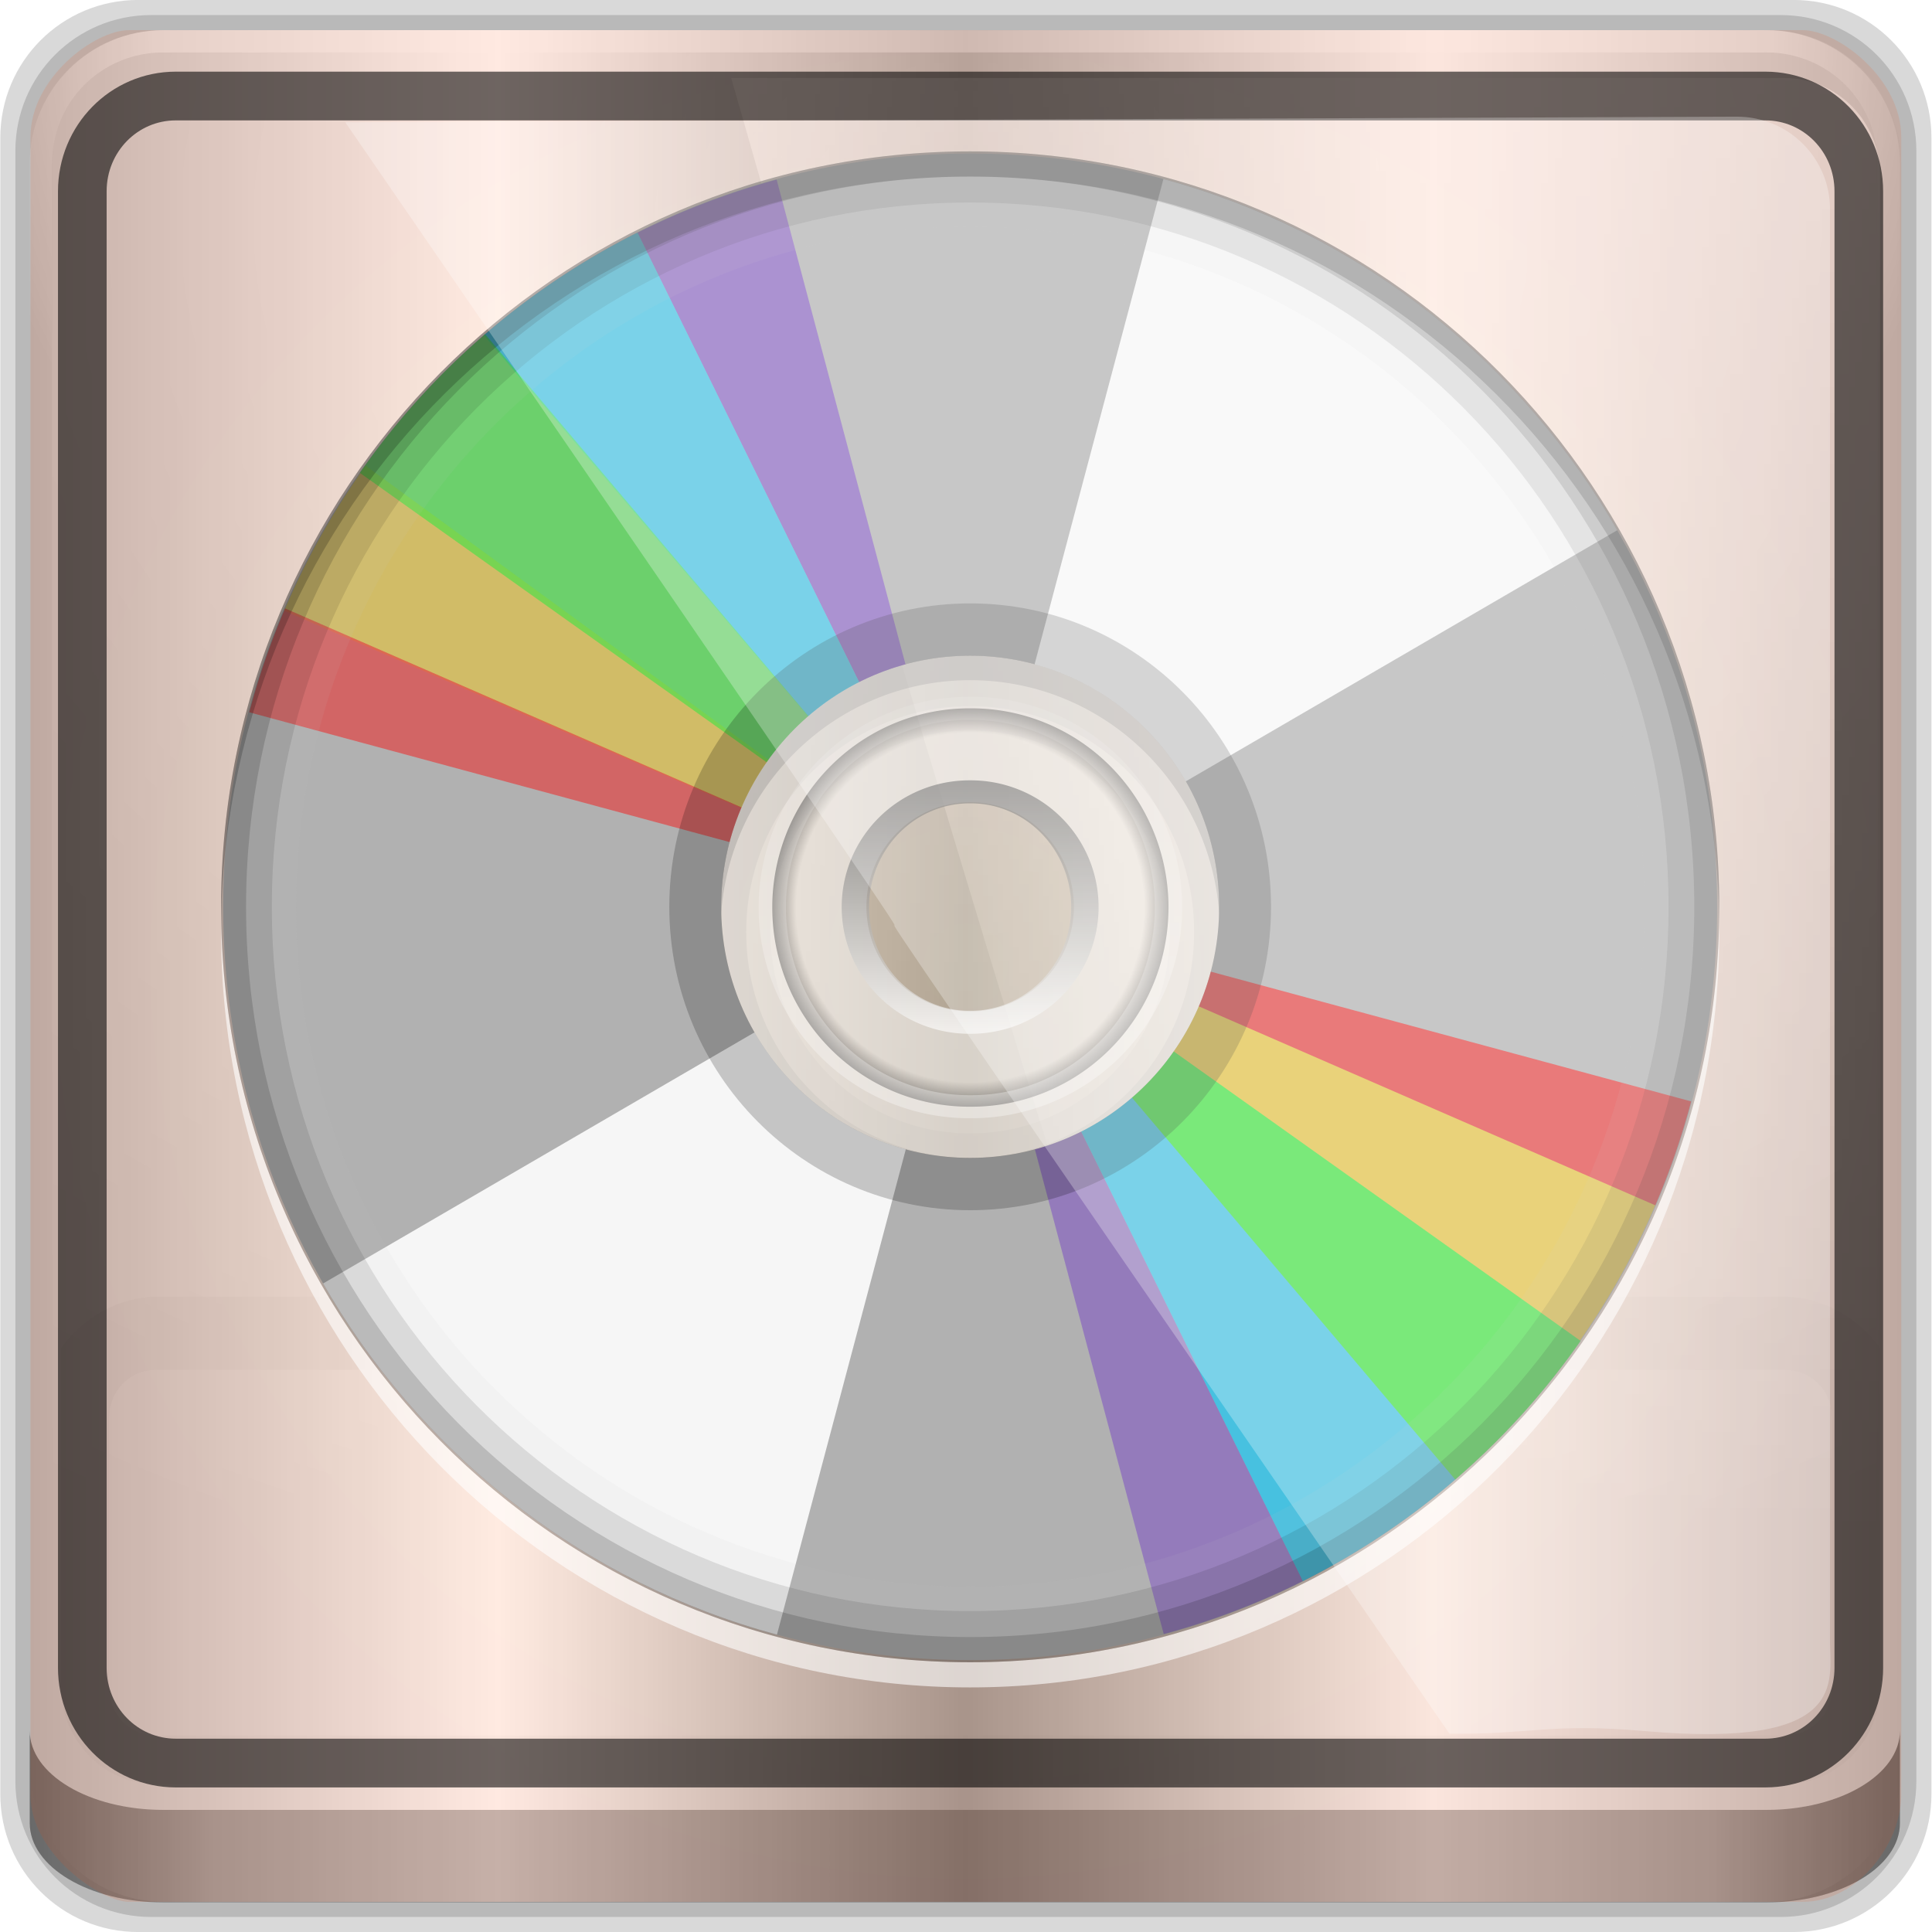 <?xml version="1.0" encoding="UTF-8" standalone="no"?>
<!-- Created with Inkscape (http://www.inkscape.org/) -->

<svg
   xmlns:dc="http://purl.org/dc/elements/1.1/"
   xmlns:cc="http://creativecommons.org/ns#"
   xmlns:rdf="http://www.w3.org/1999/02/22-rdf-syntax-ns#"
   xmlns:svg="http://www.w3.org/2000/svg"
   xmlns="http://www.w3.org/2000/svg"
   xmlns:xlink="http://www.w3.org/1999/xlink"
   xmlns:sodipodi="http://sodipodi.sourceforge.net/DTD/sodipodi-0.dtd"
   xmlns:inkscape="http://www.inkscape.org/namespaces/inkscape"
   width="96"
   height="96"
   id="svg5023"
   version="1.1"
   inkscape:version="0.48.5 r10040"
   sodipodi:docname="application-x-cue.svg">
  <defs
     id="defs5025">
    <linearGradient
       id="linearGradient5700">
      <stop
         id="stop5702"
         offset="0"
         style="stop-color:#ffffff;stop-opacity:0;" />
      <stop
         style="stop-color:#ffffff;stop-opacity:0.851;"
         offset="0.037"
         id="stop5704" />
      <stop
         id="stop5706"
         offset="0.065"
         style="stop-color:#ffffff;stop-opacity:0;" />
      <stop
         style="stop-color:#ffffff;stop-opacity:0;"
         offset="0.945"
         id="stop5712" />
      <stop
         style="stop-color:#ffffff;stop-opacity:0.851;"
         offset="0.966"
         id="stop5710" />
      <stop
         id="stop5708"
         offset="1"
         style="stop-color:#ffffff;stop-opacity:0;" />
    </linearGradient>
    <linearGradient
       inkscape:collect="always"
       xlink:href="#linearGradient3888-8-4-8-4-6-9-0-8-7-9"
       id="linearGradient4987"
       gradientUnits="userSpaceOnUse"
       gradientTransform="matrix(1.186,0,0,1.205,-42.22,-49.04)"
       x1="62"
       y1="8"
       x2="62"
       y2="68" />
    <linearGradient
       inkscape:collect="always"
       id="linearGradient3888-8-4-8-4-6-9-0-8-7-9">
      <stop
         style="stop-color:#ffffff;stop-opacity:1;"
         offset="0"
         id="stop3890-4-7-9-5-7-0-8-8-8-6" />
      <stop
         style="stop-color:#ffffff;stop-opacity:0;"
         offset="1"
         id="stop3892-5-8-2-8-3-3-3-06-4-4" />
    </linearGradient>
    <linearGradient
       id="linearGradient3921">
      <stop
         style="stop-color:#2cd5ff;stop-opacity:1;"
         offset="0"
         id="stop3923" />
      <stop
         style="stop-color:#004c75;stop-opacity:1;"
         offset="1"
         id="stop3925" />
    </linearGradient>
    <radialGradient
       inkscape:collect="always"
       xlink:href="#linearGradient4948"
       id="radialGradient4954"
       cx="48.944"
       cy="88.449"
       fx="48.944"
       fy="88.449"
       r="42.472"
       gradientTransform="matrix(1.067,0,0,0.038,-36.704,40.652)"
       gradientUnits="userSpaceOnUse" />
    <linearGradient
       inkscape:collect="always"
       id="linearGradient4948">
      <stop
         style="stop-color:#ffffff;stop-opacity:1;"
         offset="0"
         id="stop4950" />
      <stop
         style="stop-color:#ffffff;stop-opacity:0;"
         offset="1"
         id="stop4952" />
    </linearGradient>
    <radialGradient
       inkscape:collect="always"
       xlink:href="#linearGradient3888-8-4-8-6"
       id="radialGradient3114"
       gradientUnits="userSpaceOnUse"
       gradientTransform="matrix(0,1.621,-2.038,0,160.664,-243.037)"
       cx="158"
       cy="6.213"
       fx="158"
       fy="6.213"
       r="41" />
    <linearGradient
       inkscape:collect="always"
       id="linearGradient3888-8-4-8-6">
      <stop
         style="stop-color:#ffffff;stop-opacity:1;"
         offset="0"
         id="stop3890-4-7-9-7" />
      <stop
         style="stop-color:#ffffff;stop-opacity:0;"
         offset="1"
         id="stop3892-5-8-2-7" />
    </linearGradient>
    <radialGradient
       inkscape:collect="always"
       xlink:href="#linearGradient4091-0-3-0-7"
       id="radialGradient3118"
       gradientUnits="userSpaceOnUse"
       gradientTransform="matrix(-1.072,0,0,-0.875,199.464,-19.126)"
       cx="48"
       cy="-27"
       fx="48"
       fy="-27"
       r="42" />
    <linearGradient
       id="linearGradient4091-0-3-0-7">
      <stop
         style="stop-color:#ffffff;stop-opacity:1;"
         offset="0"
         id="stop4093-3-6-4-2" />
      <stop
         id="stop4099-6-1-8-3"
         offset="0.8"
         style="stop-color:#ffffff;stop-opacity:1;" />
      <stop
         style="stop-color:#ffffff;stop-opacity:0;"
         offset="1"
         id="stop4095-1-0-7-9" />
    </linearGradient>
    <linearGradient
       inkscape:collect="always"
       xlink:href="#linearGradient3832-0-6-1-1"
       id="linearGradient3120"
       gradientUnits="userSpaceOnUse"
       gradientTransform="matrix(1,0,0,0.593,200,35.434)"
       x1="-94"
       y1="82.984"
       x2="-10.188"
       y2="82.984" />
    <linearGradient
       id="linearGradient3832-0-6-1-1">
      <stop
         style="stop-color:#000000;stop-opacity:1;"
         offset="0"
         id="stop3834-6-3-7-1" />
      <stop
         id="stop3872-2-4"
         offset="0.1"
         style="stop-color:#000000;stop-opacity:0.588;" />
      <stop
         style="stop-color:#000000;stop-opacity:0.588;"
         offset="0.9"
         id="stop3844-6-2-7-6" />
      <stop
         style="stop-color:#000000;stop-opacity:1;"
         offset="1"
         id="stop3836-5-0-2-9" />
    </linearGradient>
    <linearGradient
       inkscape:collect="always"
       xlink:href="#linearGradient6139-0"
       id="linearGradient3923"
       x1="6"
       y1="47"
       x2="90"
       y2="47"
       gradientUnits="userSpaceOnUse" />
    <linearGradient
       id="linearGradient6139-0">
      <stop
         id="stop6141-2"
         offset="0"
         style="stop-color:#b7b7b7;stop-opacity:1;" />
      <stop
         style="stop-color:#ffffff;stop-opacity:1;"
         offset="0.25"
         id="stop6151-0" />
      <stop
         style="stop-color:#9d9d9d;stop-opacity:1;"
         offset="0.5"
         id="stop6147-1" />
      <stop
         id="stop6149-4"
         offset="0.75"
         style="stop-color:#fafafa;stop-opacity:1;" />
      <stop
         id="stop6143-4"
         offset="1"
         style="stop-color:#b7b7b7;stop-opacity:1;" />
    </linearGradient>
    <linearGradient
       gradientTransform="matrix(1.103,0,0,1.102,-38.5,-45.284)"
       y2="47"
       x2="90"
       y1="47"
       x1="6"
       gradientUnits="userSpaceOnUse"
       id="linearGradient5021"
       xlink:href="#linearGradient6139-0"
       inkscape:collect="always" />
    <linearGradient
       inkscape:collect="always"
       xlink:href="#linearGradient5700"
       id="linearGradient5698"
       gradientUnits="userSpaceOnUse"
       gradientTransform="matrix(1.135,0,0,1.134,-145.94,-34.869)"
       x1="6"
       y1="47"
       x2="90"
       y2="47" />
    <radialGradient
       inkscape:collect="always"
       xlink:href="#linearGradient3832-0-6-1-1-0"
       id="radialGradient4077-8"
       gradientUnits="userSpaceOnUse"
       cx="70.373"
       cy="79.209"
       fx="70.373"
       fy="79.209"
       r="2.791" />
    <linearGradient
       id="linearGradient3832-0-6-1-1-0">
      <stop
         style="stop-color:#000000;stop-opacity:1;"
         offset="0"
         id="stop3834-6-3-7-1-0" />
      <stop
         id="stop3872-2-4-2"
         offset="0.1"
         style="stop-color:#000000;stop-opacity:0.588;" />
      <stop
         style="stop-color:#000000;stop-opacity:0.588;"
         offset="0.9"
         id="stop3844-6-2-7-6-9" />
      <stop
         style="stop-color:#000000;stop-opacity:1;"
         offset="1"
         id="stop3836-5-0-2-9-5" />
    </linearGradient>
    <linearGradient
       x1="18"
       y1="72"
       x2="30"
       y2="72"
       id="linearGradient4048"
       xlink:href="#linearGradient4042"
       gradientUnits="userSpaceOnUse"
       gradientTransform="translate(-96,-48)" />
    <linearGradient
       id="linearGradient4042">
      <stop
         id="stop4044"
         style="stop-color:#ff9800;stop-opacity:1"
         offset="0" />
      <stop
         id="stop4046"
         style="stop-color:#ff4600;stop-opacity:1"
         offset="1" />
    </linearGradient>
    <linearGradient
       x1="24"
       y1="62"
       x2="24"
       y2="75"
       id="linearGradient4040"
       xlink:href="#linearGradient4034"
       gradientUnits="userSpaceOnUse" />
    <linearGradient
       id="linearGradient4034">
      <stop
         id="stop4036"
         style="stop-color:#ffffff;stop-opacity:1"
         offset="0" />
      <stop
         id="stop4038"
         style="stop-color:#ffffff;stop-opacity:0"
         offset="1" />
    </linearGradient>
    <linearGradient
       x1="18"
       y1="72"
       x2="30"
       y2="72"
       id="linearGradient4136"
       xlink:href="#linearGradient4180"
       gradientUnits="userSpaceOnUse"
       gradientTransform="translate(-96,-48)" />
    <linearGradient
       id="linearGradient4180">
      <stop
         id="stop4182"
         style="stop-color:#008eca;stop-opacity:1"
         offset="0" />
      <stop
         id="stop4184"
         style="stop-color:#35c3ff;stop-opacity:1"
         offset="1" />
    </linearGradient>
    <linearGradient
       x1="24"
       y1="62"
       x2="24"
       y2="75"
       id="linearGradient4138"
       xlink:href="#linearGradient4034"
       gradientUnits="userSpaceOnUse" />
    <linearGradient
       id="linearGradient3462">
      <stop
         id="stop3464"
         style="stop-color:#ffffff;stop-opacity:1"
         offset="0" />
      <stop
         id="stop3466"
         style="stop-color:#ffffff;stop-opacity:0"
         offset="1" />
    </linearGradient>
    <linearGradient
       x1="18"
       y1="72"
       x2="32"
       y2="72"
       id="linearGradient4156"
       xlink:href="#linearGradient4192"
       gradientUnits="userSpaceOnUse"
       gradientTransform="translate(-96,-48)" />
    <linearGradient
       id="linearGradient4192">
      <stop
         id="stop4194"
         style="stop-color:#ffdb5b;stop-opacity:1"
         offset="0" />
      <stop
         id="stop4196"
         style="stop-color:#26a4bc;stop-opacity:1"
         offset="1" />
    </linearGradient>
    <linearGradient
       x1="24"
       y1="62"
       x2="24"
       y2="75"
       id="linearGradient4158"
       xlink:href="#linearGradient4034"
       gradientUnits="userSpaceOnUse" />
    <linearGradient
       id="linearGradient3473">
      <stop
         id="stop3475"
         style="stop-color:#ffffff;stop-opacity:1"
         offset="0" />
      <stop
         id="stop3477"
         style="stop-color:#ffffff;stop-opacity:0"
         offset="1" />
    </linearGradient>
    <linearGradient
       x1="18"
       y1="72"
       x2="30"
       y2="72"
       id="linearGradient4176"
       xlink:href="#linearGradient4186"
       gradientUnits="userSpaceOnUse"
       gradientTransform="translate(-96,-48)" />
    <linearGradient
       id="linearGradient4186">
      <stop
         id="stop4188"
         style="stop-color:#a535c0;stop-opacity:1"
         offset="0" />
      <stop
         id="stop4190"
         style="stop-color:#732586;stop-opacity:1"
         offset="1" />
    </linearGradient>
    <linearGradient
       x1="24"
       y1="62"
       x2="24"
       y2="75"
       id="linearGradient4178"
       xlink:href="#linearGradient4034"
       gradientUnits="userSpaceOnUse" />
    <linearGradient
       id="linearGradient3484">
      <stop
         id="stop3486"
         style="stop-color:#ffffff;stop-opacity:1"
         offset="0" />
      <stop
         id="stop3488"
         style="stop-color:#ffffff;stop-opacity:0"
         offset="1" />
    </linearGradient>
    <linearGradient
       x1="18"
       y1="72"
       x2="30"
       y2="72"
       id="linearGradient4262"
       xlink:href="#linearGradient4364"
       gradientUnits="userSpaceOnUse"
       gradientTransform="translate(-96,-48)" />
    <linearGradient
       id="linearGradient4364">
      <stop
         id="stop4366"
         style="stop-color:#cccccc;stop-opacity:1"
         offset="0" />
      <stop
         id="stop4368"
         style="stop-color:#1a1a1a;stop-opacity:1"
         offset="1" />
    </linearGradient>
    <linearGradient
       x1="24"
       y1="62"
       x2="24"
       y2="75"
       id="linearGradient4264"
       xlink:href="#linearGradient4034"
       gradientUnits="userSpaceOnUse" />
    <linearGradient
       id="linearGradient3495">
      <stop
         id="stop3497"
         style="stop-color:#ffffff;stop-opacity:1"
         offset="0" />
      <stop
         id="stop3499"
         style="stop-color:#ffffff;stop-opacity:0"
         offset="1" />
    </linearGradient>
    <linearGradient
       x1="18"
       y1="72"
       x2="30"
       y2="72"
       id="linearGradient4266"
       xlink:href="#linearGradient4358"
       gradientUnits="userSpaceOnUse"
       gradientTransform="translate(-96,-48)" />
    <linearGradient
       id="linearGradient4358">
      <stop
         id="stop4360"
         style="stop-color:#71c837;stop-opacity:1"
         offset="0" />
      <stop
         id="stop4362"
         style="stop-color:#447821;stop-opacity:1"
         offset="1" />
    </linearGradient>
    <linearGradient
       x1="24"
       y1="62"
       x2="24"
       y2="75"
       id="linearGradient4268"
       xlink:href="#linearGradient4034"
       gradientUnits="userSpaceOnUse" />
    <linearGradient
       id="linearGradient3506">
      <stop
         id="stop3508"
         style="stop-color:#ffffff;stop-opacity:1"
         offset="0" />
      <stop
         id="stop3510"
         style="stop-color:#ffffff;stop-opacity:0"
         offset="1" />
    </linearGradient>
    <linearGradient
       x1="18"
       y1="72"
       x2="30"
       y2="72"
       id="linearGradient4270"
       xlink:href="#linearGradient4370"
       gradientUnits="userSpaceOnUse"
       gradientTransform="translate(-96,-48)" />
    <linearGradient
       id="linearGradient4370">
      <stop
         id="stop4372"
         style="stop-color:#2a7fff;stop-opacity:1"
         offset="0" />
      <stop
         id="stop4374"
         style="stop-color:#003380;stop-opacity:1"
         offset="1" />
    </linearGradient>
    <linearGradient
       x1="24"
       y1="62"
       x2="24"
       y2="75"
       id="linearGradient4272"
       xlink:href="#linearGradient4034"
       gradientUnits="userSpaceOnUse" />
    <linearGradient
       id="linearGradient3517">
      <stop
         id="stop3519"
         style="stop-color:#ffffff;stop-opacity:1"
         offset="0" />
      <stop
         id="stop3521"
         style="stop-color:#ffffff;stop-opacity:0"
         offset="1" />
    </linearGradient>
    <linearGradient
       x1="18"
       y1="72"
       x2="30"
       y2="72"
       id="linearGradient4274"
       xlink:href="#linearGradient4042"
       gradientUnits="userSpaceOnUse"
       gradientTransform="translate(-96,-48)" />
    <linearGradient
       id="linearGradient3524">
      <stop
         id="stop3526"
         style="stop-color:#ff9800;stop-opacity:1"
         offset="0" />
      <stop
         id="stop3528"
         style="stop-color:#ff4600;stop-opacity:1"
         offset="1" />
    </linearGradient>
    <linearGradient
       x1="24"
       y1="62"
       x2="24"
       y2="75"
       id="linearGradient4276"
       xlink:href="#linearGradient4034"
       gradientUnits="userSpaceOnUse" />
    <linearGradient
       id="linearGradient3531">
      <stop
         id="stop3533"
         style="stop-color:#ffffff;stop-opacity:1"
         offset="0" />
      <stop
         id="stop3535"
         style="stop-color:#ffffff;stop-opacity:0"
         offset="1" />
    </linearGradient>
    <linearGradient
       x1="18"
       y1="72"
       x2="30"
       y2="72"
       id="linearGradient4342"
       xlink:href="#linearGradient4180"
       gradientUnits="userSpaceOnUse"
       gradientTransform="translate(-96,-48)" />
    <linearGradient
       id="linearGradient3538">
      <stop
         id="stop3540"
         style="stop-color:#008eca;stop-opacity:1"
         offset="0" />
      <stop
         id="stop3542"
         style="stop-color:#35c3ff;stop-opacity:1"
         offset="1" />
    </linearGradient>
    <linearGradient
       x1="24"
       y1="62"
       x2="24"
       y2="75"
       id="linearGradient4344"
       xlink:href="#linearGradient4034"
       gradientUnits="userSpaceOnUse" />
    <linearGradient
       id="linearGradient3545">
      <stop
         id="stop3547"
         style="stop-color:#ffffff;stop-opacity:1"
         offset="0" />
      <stop
         id="stop3549"
         style="stop-color:#ffffff;stop-opacity:0"
         offset="1" />
    </linearGradient>
    <linearGradient
       x1="18"
       y1="72"
       x2="30"
       y2="72"
       id="linearGradient4346"
       xlink:href="#linearGradient4376"
       gradientUnits="userSpaceOnUse"
       gradientTransform="translate(-96,-48)" />
    <linearGradient
       id="linearGradient4376">
      <stop
         id="stop4378"
         style="stop-color:#deaa87;stop-opacity:1"
         offset="0" />
      <stop
         id="stop4380"
         style="stop-color:#784421;stop-opacity:1"
         offset="1" />
    </linearGradient>
    <linearGradient
       x1="24"
       y1="62"
       x2="24"
       y2="75"
       id="linearGradient4348"
       xlink:href="#linearGradient4034"
       gradientUnits="userSpaceOnUse" />
    <linearGradient
       id="linearGradient3556">
      <stop
         id="stop3558"
         style="stop-color:#ffffff;stop-opacity:1"
         offset="0" />
      <stop
         id="stop3560"
         style="stop-color:#ffffff;stop-opacity:0"
         offset="1" />
    </linearGradient>
    <linearGradient
       x1="18"
       y1="72"
       x2="30"
       y2="72"
       id="linearGradient4350"
       xlink:href="#linearGradient4364"
       gradientUnits="userSpaceOnUse"
       gradientTransform="translate(-96,-48)" />
    <linearGradient
       id="linearGradient3563">
      <stop
         id="stop3565"
         style="stop-color:#cccccc;stop-opacity:1"
         offset="0" />
      <stop
         id="stop3567"
         style="stop-color:#1a1a1a;stop-opacity:1"
         offset="1" />
    </linearGradient>
    <linearGradient
       x1="24"
       y1="62"
       x2="24"
       y2="75"
       id="linearGradient4352"
       xlink:href="#linearGradient4034"
       gradientUnits="userSpaceOnUse" />
    <linearGradient
       id="linearGradient3570">
      <stop
         id="stop3572"
         style="stop-color:#ffffff;stop-opacity:1"
         offset="0" />
      <stop
         id="stop3574"
         style="stop-color:#ffffff;stop-opacity:0"
         offset="1" />
    </linearGradient>
    <linearGradient
       x1="18"
       y1="72"
       x2="32"
       y2="72"
       id="linearGradient4156-4"
       xlink:href="#linearGradient4192-3"
       gradientUnits="userSpaceOnUse"
       gradientTransform="translate(-96,-48)" />
    <linearGradient
       id="linearGradient4192-3">
      <stop
         id="stop4194-3"
         style="stop-color:#ffdb5b;stop-opacity:1"
         offset="0" />
      <stop
         id="stop4196-5"
         style="stop-color:#26a4bc;stop-opacity:1"
         offset="1" />
    </linearGradient>
    <linearGradient
       x1="24"
       y1="62"
       x2="24"
       y2="75"
       id="linearGradient4158-1"
       xlink:href="#linearGradient4034-6"
       gradientUnits="userSpaceOnUse" />
    <linearGradient
       id="linearGradient4034-6">
      <stop
         id="stop4036-6"
         style="stop-color:#ffffff;stop-opacity:1"
         offset="0" />
      <stop
         id="stop4038-4"
         style="stop-color:#ffffff;stop-opacity:0"
         offset="1" />
    </linearGradient>
    <radialGradient
       inkscape:collect="always"
       xlink:href="#linearGradient4042"
       id="radialGradient4556"
       cx="14.693"
       cy="0.381"
       fx="14.693"
       fy="0.381"
       r="45.056"
       gradientTransform="matrix(1,0,0,0.936,0,2.425)"
       gradientUnits="userSpaceOnUse" />
    <linearGradient
       inkscape:collect="always"
       xlink:href="#linearGradient3362"
       id="linearGradient3366"
       gradientUnits="userSpaceOnUse"
       x1="25.22"
       y1="61.922"
       x2="94.568"
       y2="61.922" />
    <linearGradient
       id="linearGradient3362">
      <stop
         id="stop3364"
         style="stop-color:#4d4d4d;stop-opacity:1"
         offset="0" />
      <stop
         id="stop3366"
         style="stop-color:#ffffff;stop-opacity:1"
         offset="1" />
    </linearGradient>
    <radialGradient
       inkscape:collect="always"
       xlink:href="#linearGradient3342"
       id="radialGradient3368"
       gradientUnits="userSpaceOnUse"
       gradientTransform="matrix(1,0,0,0.838,0,10.06)"
       cx="59.894"
       cy="61.922"
       fx="59.894"
       fy="61.922"
       r="33.714" />
    <linearGradient
       id="linearGradient3342">
      <stop
         id="stop3344"
         style="stop-color:#000000;stop-opacity:0"
         offset="0" />
      <stop
         id="stop3350"
         style="stop-color:#000000;stop-opacity:0"
         offset="0.85" />
      <stop
         id="stop3346"
         style="stop-color:#000000;stop-opacity:1"
         offset="1" />
    </linearGradient>
    <linearGradient
       inkscape:collect="always"
       xlink:href="#linearGradient3330"
       id="linearGradient3370"
       gradientUnits="userSpaceOnUse"
       x1="26.18"
       y1="61.922"
       x2="93.608"
       y2="61.922" />
    <linearGradient
       id="linearGradient3330">
      <stop
         id="stop3332"
         style="stop-color:#ffffff;stop-opacity:0.203"
         offset="0" />
      <stop
         id="stop3334"
         style="stop-color:#ffffff;stop-opacity:0.68"
         offset="1" />
    </linearGradient>
    <clipPath
       id="clipPath4031">
      <path
         d="M 48,32 C 28.118,32 12,48.118 12,68 12,87.882 28.118,104 48,104 67.882,104 84,87.882 84,68 84,48.118 67.882,32 48,32 z m 0,24 c 6.627,0 12,5.373 12,12 0,6.627 -5.373,12 -12,12 -6.627,0 -12,-5.373 -12,-12 0,-6.627 5.373,-12 12,-12 z"
         inkscape:connector-curvature="0"
         id="path4033"
         style="fill:#bbb1bf;fill-opacity:1;stroke:none" />
    </clipPath>
    <filter
       x="-0.19"
       y="-0.171"
       width="1.381"
       height="1.341"
       color-interpolation-filters="sRGB"
       id="filter4035">
      <feGaussianBlur
         id="feGaussianBlur4037"
         stdDeviation="4.948" />
    </filter>
    <clipPath
       id="clipPath4187">
      <path
         d="m 48,102 c -19.882,0 -36,16.118 -36,36 0,19.882 16.118,36 36,36 19.882,0 36,-16.118 36,-36 0,-19.882 -16.118,-36 -36,-36 z m 0,24 c 6.627,0 12,5.373 12,12 0,6.627 -5.373,12 -12,12 -6.627,0 -12,-5.373 -12,-12 0,-6.627 5.373,-12 12,-12 z"
         inkscape:connector-curvature="0"
         id="path4189"
         style="fill:#bbb1bf;fill-opacity:1;stroke:none" />
    </clipPath>
    <filter
       x="-0.18"
       y="-0.18"
       width="1.36"
       height="1.36"
       color-interpolation-filters="sRGB"
       id="filter4195">
      <feGaussianBlur
         id="feGaussianBlur4197"
         stdDeviation="5.216" />
    </filter>
    <linearGradient
       inkscape:collect="always"
       xlink:href="#linearGradient3888-8-4-8-4-6-9-0-8-7-9"
       id="linearGradient3475"
       gradientUnits="userSpaceOnUse"
       gradientTransform="matrix(1.186,0,0,1.205,-42.22,-49.04)"
       x1="62"
       y1="8"
       x2="62"
       y2="68" />
    <radialGradient
       inkscape:collect="always"
       xlink:href="#linearGradient4042"
       id="radialGradient3477"
       gradientUnits="userSpaceOnUse"
       gradientTransform="matrix(1.028,0,0,1.027,-0.651,4.113)"
       cx="14.693"
       cy="0.381"
       fx="14.693"
       fy="0.381"
       r="45.056" />
    <linearGradient
       inkscape:collect="always"
       xlink:href="#linearGradient3362"
       id="linearGradient3479"
       gradientUnits="userSpaceOnUse"
       x1="25.22"
       y1="61.922"
       x2="94.568"
       y2="61.922" />
    <radialGradient
       inkscape:collect="always"
       xlink:href="#linearGradient3342"
       id="radialGradient3481"
       gradientUnits="userSpaceOnUse"
       gradientTransform="matrix(1,0,0,0.838,0,10.06)"
       cx="59.894"
       cy="61.922"
       fx="59.894"
       fy="61.922"
       r="33.714" />
    <linearGradient
       inkscape:collect="always"
       xlink:href="#linearGradient3330"
       id="linearGradient3483"
       gradientUnits="userSpaceOnUse"
       x1="26.18"
       y1="61.922"
       x2="93.608"
       y2="61.922" />
  </defs>
  <sodipodi:namedview
     id="base"
     pagecolor="#ffffff"
     bordercolor="#666666"
     borderopacity="1.0"
     inkscape:pageopacity="0.0"
     inkscape:pageshadow="2"
     inkscape:zoom="5.9299929"
     inkscape:cx="54.094442"
     inkscape:cy="44.039604"
     inkscape:current-layer="g3442"
     showgrid="true"
     inkscape:grid-bbox="true"
     inkscape:document-units="px"
     inkscape:window-width="1280"
     inkscape:window-height="966"
     inkscape:window-x="0"
     inkscape:window-y="0"
     inkscape:window-maximized="1" />
  <g
     id="layer1"
     inkscape:label="Layer 1"
     inkscape:groupmode="layer"
     transform="translate(0,80)">
    <g
       id="g5148"
       transform="matrix(1.003,0,0,1.005,33.489,-38.527)">
      <path
         style="opacity:0.15;fill:#000000;fill-opacity:1;fill-rule:nonzero;stroke:none;display:inline"
         d="m 55.463,-41.269 -82.003,0 c -3.786,0 -6.834,3.043 -6.834,6.823 l 0,81.88 c 0,3.78 3.048,6.823 6.834,6.823 l 82.003,0 c 3.786,0 6.834,-3.043 6.834,-6.823 l 0,-81.88 c 0,-3.78 -3.048,-6.823 -6.834,-6.823 z"
         id="path4255"
         inkscape:connector-curvature="0" />
      <path
         inkscape:connector-curvature="0"
         id="path4257"
         d="m 54.822,-40.522 -80.722,0 c -3.727,0 -6.727,2.996 -6.727,6.717 l 0,80.6 c 0,3.721 3,6.717 6.727,6.717 l 80.722,0 c 3.727,0 6.727,-2.996 6.727,-6.717 l 0,-80.6 c 0,-3.721 -3,-6.717 -6.727,-6.717 z"
         style="opacity:0.15;fill:#000000;fill-opacity:1;fill-rule:nonzero;stroke:none;display:inline" />
      <path
         inkscape:connector-curvature="0"
         id="rect4251-1"
         d="m 54.181,-39.776 -79.441,0 c -3.668,0 -6.62,2.948 -6.62,6.61 l 0,79.321 c 0,3.662 2.953,6.61 6.62,6.61 l 79.441,0 c 3.668,0 6.62,-2.948 6.62,-6.61 l 0,-79.321 c 0,-3.662 -2.953,-6.61 -6.62,-6.61 z"
         style="fill:url(#linearGradient5021);fill-opacity:1;fill-rule:nonzero;stroke:none;display:inline" />
      <g
         transform="matrix(1.103,0,0,1.102,-148.834,-44.734)"
         id="g3272">
        <path
           style="opacity:0.2;fill:url(#radialGradient3114);fill-opacity:1;fill-rule:nonzero;stroke:none;display:inline"
           d="m 112,5.5 c -2.787,0 -5,2.213 -5,5 l 0,20.719 0,7 0,38.594 c 1.071,1.629 2.897,2.719 5,2.719 l 4,0 64,0 4,0 c 2.103,0 3.929,-1.09 5,-2.719 l 0,-38.594 0,-7 L 189,10.5 c 0,-2.787 -2.213,-5 -5,-5 z"
           id="path3400-6"
           inkscape:connector-curvature="0"
           sodipodi:nodetypes="sscccsccscccsss" />
        <path
           style="opacity:0.45;fill:url(#radialGradient3118);fill-opacity:1;fill-rule:nonzero;stroke:none;display:inline"
           d="m 112,4.5 c -3.324,0 -6,2.676 -6,6 l 0,15 1,0 0,-15 c 0,-2.787 2.213,-5 5,-5 l 72,0 c 2.787,0 5,2.213 5,5 l 0,15 1,0 0,-15 c 0,-3.324 -2.676,-6 -6,-6 l -72,0 z"
           id="path4236-5"
           inkscape:connector-curvature="0" />
        <path
           inkscape:connector-curvature="0"
           id="path4242-5"
           d="m 106,80.791 0,0.593 0,0.593 0,0.593 0,1.186 0,1.186 c 0,1.971 2.676,3.558 6,3.558 l 72,0 c 3.324,0 6,-1.587 6,-3.558 l 0,-1.186 0,-1.186 0,-0.593 0,-0.593 0,-0.593 c 0,1.971 -2.676,3.558 -6,3.558 l -72,0 c -3.324,0 -6,-1.587 -6,-3.558 z"
           style="opacity:0.431;fill:url(#linearGradient3120);fill-opacity:1;fill-rule:nonzero;stroke:none" />
      </g>
      <g
         id="g4021"
         transform="matrix(0.986,0,0,1.05,-36.451,-38.562)" />
      <g
         id="g3442"
         transform="translate(2.4103266e-7,1.99)">
        <path
           style="font-size:medium;font-style:normal;font-variant:normal;font-weight:normal;font-stretch:normal;text-indent:0;text-align:start;text-decoration:none;line-height:normal;letter-spacing:normal;word-spacing:normal;text-transform:none;direction:ltr;block-progression:tb;writing-mode:lr-tb;text-anchor:start;baseline-shift:baseline;opacity:0.02;color:#000000;fill:#000000;fill-opacity:1;fill-rule:nonzero;stroke:none;stroke-width:6;marker:none;visibility:visible;display:inline;overflow:visible;enable-background:accumulate;font-family:Sans;-inkscape-font-specification:Sans"
           d="m -25.62,20.858 c -1.879,0 -3.637,1.02 -4.743,2.523 l 0,16.759 c 0,2.671 2.115,4.821 4.743,4.821 l 80.627,0 c 2.627,0 4.743,-2.15 4.743,-4.821 l 0,-16.759 c -1.106,-1.504 -2.864,-2.523 -4.743,-2.523 l -80.627,0 z m 0,3.615 80.627,0 c 1.355,0 2.371,1.033 2.371,2.41 l 0,13.257 c 0,1.377 -1.017,2.41 -2.371,2.41 l -80.627,0 c -1.355,0 -2.371,-1.033 -2.371,-2.41 l 0,-13.257 c 0,-1.377 1.017,-2.41 2.371,-2.41 z"
           id="path4972"
           inkscape:connector-curvature="0" />
        <path
           style="opacity:0.45;color:#000000;fill:url(#linearGradient3475);fill-opacity:1;fill-rule:nonzero;stroke:none;stroke-width:2;marker:none;visibility:visible;display:inline;overflow:visible;enable-background:accumulate"
           d="M 2.837,-39.399 C 11.137,-10.317 19.763,18.08 28.514,44.961 l 26.493,0 c 2.627,0 4.743,-2.15 4.743,-4.821 l 0,-74.719 c 0,-2.671 -2.115,-4.821 -4.743,-4.821 l -52.171,0 z"
           id="path4974"
           inkscape:connector-curvature="0" />
        <path
           sodipodi:nodetypes="ccssssssc"
           inkscape:connector-curvature="0"
           style="opacity:0.118;color:#000000;fill:url(#radialGradient3477);fill-opacity:1;fill-rule:nonzero;stroke:none;stroke-width:2;marker:none;visibility:visible;display:inline;overflow:visible;enable-background:accumulate"
           d="m -27.002,-41.766 c 27.198,0 56.702,0 82.925,0 1.694,0 4.878,2.358 4.878,5.288 l 0,81.965 c 0,2.426 -2.176,5.288 -4.878,5.288 l -82.925,0 c -1.358,0 -4.878,-2.358 -4.878,-5.288 l 0,-81.965 c 0,-2.93 3.184,-5.288 4.878,-5.288 z"
           id="path4970" />
        <path
           id="path4989"
           d="m -24.679,-38.509 78.745,0 c 2.566,0 4.632,2.101 4.632,4.71 l 0,73.002 c 0,2.609 -2.066,4.71 -4.632,4.71 l -78.745,0 c -2.566,0 -4.632,-2.101 -4.632,-4.71 l 0,-73.002 c 0,-2.609 2.066,-4.71 4.632,-4.71 z"
           style="color:#000000;fill:none;stroke:#000000;stroke-width:2.41;stroke-opacity:0.776;marker:none;visibility:visible;display:inline;overflow:visible;enable-background:accumulate;opacity:0.731"
           inkscape:connector-curvature="0"
           sodipodi:nodetypes="sssssssss" />
        <g
           transform="matrix(1.237,0,0,1.245,-44.702,-58.182)"
           id="g3339"
           style="display:inline">
          <path
             inkscape:connector-curvature="0"
             d="m 48,31 c -9.926,0 -18,8.074 -18,18 0,9.926 8.074,18 18,18 9.926,0 18,-8.074 18,-18 0,-9.926 -8.074,-18 -18,-18 z m 0,10 c 4.436,0 8,3.564 8,8 0,4.436 -3.564,8 -8,8 -4.436,0 -8,-3.564 -8,-8 0,-4.436 3.564,-8 8,-8 z"
             id="path3736"
             style="opacity:0.05;color:#000000;fill:#000000;fill-opacity:1;fill-rule:nonzero;stroke:none;stroke-width:1;marker:none;visibility:visible;display:inline;overflow:visible;enable-background:accumulate" />
          <path
             d="m 48,33 c -8.837,0 -16,7.163 -16,16 0,8.837 7.163,16 16,16 8.837,0 16,-7.163 16,-16 0,-8.837 -7.163,-16 -16,-16 z m 0,6 c 5.523,0 10,4.477 10,10 0,5.523 -4.477,10 -10,10 -5.523,0 -10,-4.477 -10,-10 0,-5.523 4.477,-10 10,-10 z"
             inkscape:connector-curvature="0"
             id="path3725"
             style="opacity:0.3;color:#000000;fill:#000000;fill-opacity:1;fill-rule:nonzero;stroke:none;stroke-width:1;marker:none;visibility:visible;display:inline;overflow:visible;enable-background:accumulate" />
          <path
             inkscape:connector-curvature="0"
             d="m 48,31.969 c -9.398,0 -17.031,7.634 -17.031,17.031 0,9.398 7.634,17.031 17.031,17.031 9.398,0 17.031,-7.634 17.031,-17.031 0,-9.398 -7.634,-17.031 -17.031,-17.031 z m 0,8.062 c 4.962,0 8.969,4.007 8.969,8.969 0,4.962 -4.007,8.969 -8.969,8.969 -4.962,0 -8.969,-4.007 -8.969,-8.969 0,-4.962 4.007,-8.969 8.969,-8.969 z"
             id="path3732"
             style="opacity:0.1;color:#000000;fill:#000000;fill-opacity:1;fill-rule:nonzero;stroke:none;stroke-width:1;marker:none;visibility:visible;display:inline;overflow:visible;enable-background:accumulate" />
          <path
             d="m 48,18.085 c -16.522,0 -29.915,13.394 -29.915,29.915 0,16.522 13.394,29.915 29.915,29.915 16.522,0 29.915,-13.394 29.915,-29.915 C 77.915,31.478 64.522,18.085 48,18.085 z m 0,19.944 c 5.507,0 9.972,4.465 9.972,9.972 0,5.507 -4.465,9.972 -9.972,9.972 -5.507,0 -9.972,-4.465 -9.972,-9.972 0,-5.507 4.465,-9.972 9.972,-9.972 z"
             inkscape:connector-curvature="0"
             id="path3978"
             style="fill:#b1b1b1;fill-opacity:1;stroke:none;display:inline" />
          <path
             d="m 48,38.028 c -5.507,0 -9.972,4.465 -9.972,9.972 0,5.507 4.465,9.972 9.972,9.972 5.507,0 9.972,-4.465 9.972,-9.972 0,-5.507 -4.465,-9.972 -9.972,-9.972 z m 0,5.817 c 2.295,0 4.155,1.86 4.155,4.155 0,2.295 -1.86,4.155 -4.155,4.155 -2.295,0 -4.155,-1.86 -4.155,-4.155 0,-2.295 1.86,-4.155 4.155,-4.155 z"
             inkscape:connector-curvature="0"
             id="path3992"
             style="opacity:0.505;fill:#ffffff;fill-opacity:1;stroke:none;display:inline" />
          <path
             inkscape:connector-curvature="0"
             d="m 92.58,61.922 a 32.686,27.208 0 1 1 -65.371,0 32.686,27.208 0 1 1 65.371,0 z"
             id="path4002-9"
             style="opacity:0.6;fill:none;stroke:url(#linearGradient3479);stroke-width:6.525;stroke-linecap:round;stroke-linejoin:miter;stroke-miterlimit:4;stroke-opacity:1;stroke-dasharray:none;stroke-dashoffset:0;display:inline"
             transform="matrix(0,0.14,-0.168,0,58.402,39.625)" />
          <path
             inkscape:connector-curvature="0"
             d="m 92.58,61.922 a 32.686,27.208 0 1 1 -65.371,0 32.686,27.208 0 1 1 65.371,0 z"
             id="path4010"
             style="opacity:0.5;fill:url(#radialGradient3481);fill-opacity:1;fill-rule:evenodd;stroke:url(#linearGradient3483);stroke-width:3.778;stroke-linecap:round;stroke-linejoin:miter;stroke-miterlimit:4;stroke-opacity:1;stroke-dasharray:none;stroke-dashoffset:0;display:inline"
             transform="matrix(0,0.242,-0.29,0,65.966,33.534)" />
          <path
             d="M 57.312,33.219 48,68 79.188,50 C 74.414,41.731 66.535,35.69 57.312,33.219 z M 48,68 16.812,86 c 4.774,8.269 12.653,14.31 21.875,16.781 L 48,68 z"
             inkscape:connector-curvature="0"
             transform="matrix(0.831,0,0,0.831,8.113,-8.507)"
             clip-path="url(#clipPath4031)"
             id="path4018"
             style="opacity:0.938;fill:#ffffff;fill-opacity:1;stroke:none;display:inline;filter:url(#filter4035)" />
          <g
             transform="matrix(0.831,0,0,0.831,8.113,-66.676)"
             clip-path="url(#clipPath4187)"
             id="g4175"
             style="opacity:0.6;display:inline;filter:url(#filter4195)">
            <path
               inkscape:connector-curvature="0"
               d="m 60.947,57.784 a 20.708,18.814 0 0 1 -2.615,2.906 L 43.689,47.386 z"
               transform="matrix(1.506,0.869,-0.957,1.657,27.56,21.5)"
               id="path4039"
               style="fill:#7137c8;fill-opacity:1;stroke:none;opacity:0.729" />
            <path
               inkscape:connector-curvature="0"
               d="m 60.779,58.011 a 20.708,18.814 0 0 1 -3.384,3.479 L 43.689,47.386 z"
               transform="matrix(1.679,0.45,-0.495,1.848,-1.896,30.76)"
               id="path4041"
               style="fill:#00ccff;fill-opacity:1;stroke:none" />
            <path
               inkscape:connector-curvature="0"
               d="m 62.724,54.796 a 20.708,18.814 0 0 1 -2.26,3.622 L 43.689,47.386 z"
               transform="matrix(1.738,0,-6.0266211e-8,1.913,-27.951,47.328)"
               id="path4043"
               style="fill:#ffcc00;fill-opacity:1;stroke:none" />
            <path
               inkscape:connector-curvature="0"
               d="m 61.623,56.793 a 20.708,18.814 0 0 1 -1.699,2.273 L 43.689,47.386 z"
               transform="matrix(1.679,-0.45,0.495,1.848,-48.831,70.075)"
               id="path4045"
               style="fill:#ff0000;fill-opacity:1;stroke:none" />
            <path
               inkscape:connector-curvature="0"
               d="m 63.123,53.883 a 20.708,18.814 0 0 1 -2.37,4.162 L 43.689,47.386 z"
               transform="matrix(1.679,0.45,-0.495,1.848,-1.896,30.76)"
               id="path4144"
               style="fill:#00ff00;fill-opacity:1;stroke:none" />
            <path
               inkscape:connector-curvature="0"
               d="m 60.947,57.784 a 20.708,18.814 0 0 1 -2.615,2.906 L 43.689,47.386 z"
               transform="matrix(-1.506,-0.869,0.957,-1.657,68.44,254.5)"
               id="path4155"
               style="fill:#7137c8;fill-opacity:1;stroke:none" />
            <path
               inkscape:connector-curvature="0"
               d="m 60.779,58.011 a 20.708,18.814 0 0 1 -3.384,3.479 L 43.689,47.386 z"
               transform="matrix(-1.679,-0.45,0.495,-1.848,97.896,245.24)"
               id="path4157"
               style="fill:#00ccff;fill-opacity:1;stroke:none" />
            <path
               inkscape:connector-curvature="0"
               d="m 62.724,54.796 a 20.708,18.814 0 0 1 -2.26,3.622 L 43.689,47.386 z"
               transform="matrix(-1.738,0,6.0266211e-8,-1.913,123.951,228.672)"
               id="path4159"
               style="fill:#ffcc00;fill-opacity:1;stroke:none;opacity:0.694" />
            <path
               inkscape:connector-curvature="0"
               d="m 61.623,56.793 a 20.708,18.814 0 0 1 -1.699,2.273 L 43.689,47.386 z"
               transform="matrix(-1.679,0.45,-0.495,-1.848,144.831,205.925)"
               id="path4161"
               style="fill:#ff0000;fill-opacity:1;stroke:none;opacity:0.712" />
            <path
               inkscape:connector-curvature="0"
               d="m 63.123,53.883 a 20.708,18.814 0 0 1 -2.37,4.162 L 43.689,47.386 z"
               transform="matrix(-1.679,-0.45,0.495,-1.848,97.896,245.24)"
               id="path4163"
               style="fill:#00ff00;fill-opacity:1;stroke:none;opacity:0.649" />
          </g>
          <path
             d="m 48,35.951 c -6.655,0 -12.049,5.395 -12.049,12.049 0,6.655 5.395,12.049 12.049,12.049 6.655,0 12.049,-5.395 12.049,-12.049 0,-6.655 -5.395,-12.049 -12.049,-12.049 z m 0,2.077 c 5.507,0 9.972,4.465 9.972,9.972 0,5.507 -4.465,9.972 -9.972,9.972 -5.507,0 -9.972,-4.465 -9.972,-9.972 0,-5.507 4.465,-9.972 9.972,-9.972 z"
             inkscape:connector-curvature="0"
             id="path3986"
             style="opacity:0.2;fill:#000000;fill-opacity:1;stroke:none;display:inline" />
          <path
             d="m 18,48.5 c -0.003,0.168 0,0.331 0,0.5 0,16.569 13.431,30 30,30 16.569,0 30,-13.431 30,-30 0,-0.169 0.003,-0.332 0,-0.5 C 77.73,64.835 64.4,78 48,78 31.6,78 18.27,64.835 18,48.5 z"
             inkscape:connector-curvature="0"
             id="path3738"
             style="opacity:0.6;color:#000000;fill:#ffffff;fill-opacity:1;fill-rule:nonzero;stroke:none;stroke-width:1;marker:none;visibility:visible;display:inline;overflow:visible;enable-background:accumulate" />
          <path
             d="M 48,18 C 31.431,18 18,31.431 18,48 18,64.569 31.431,78 48,78 64.569,78 78,64.569 78,48 78,31.431 64.569,18 48,18 z m 0,3 C 62.912,21 75,33.088 75,48 75,62.912 62.912,75 48,75 33.088,75 21,62.912 21,48 21,33.088 33.088,21 48,21 z"
             inkscape:connector-curvature="0"
             id="path3749"
             style="opacity:0.083;color:#000000;fill:#c8c8c8;fill-opacity:1;fill-rule:nonzero;stroke:none;stroke-width:1;marker:none;visibility:visible;display:inline;overflow:visible;enable-background:accumulate" />
          <path
             d="M 48,18 C 31.431,18 18,31.431 18,48 18,64.569 31.431,78 48,78 64.569,78 78,64.569 78,48 78,31.431 64.569,18 48,18 z m 0,2.031 C 63.469,20.031 75.969,32.531 75.969,48 75.969,63.469 63.469,75.969 48,75.969 32.531,75.969 20.031,63.469 20.031,48 20.031,32.531 32.531,20.031 48,20.031 z"
             inkscape:connector-curvature="0"
             id="path3743"
             style="opacity:0.1;color:#000000;fill:#000000;fill-opacity:1;fill-rule:nonzero;stroke:none;stroke-width:1;marker:none;visibility:visible;display:inline;overflow:visible;enable-background:accumulate" />
          <path
             d="M 48,18 C 31.431,18 18,31.431 18,48 18,64.569 31.431,78 48,78 64.569,78 78,64.569 78,48 78,31.431 64.569,18 48,18 z m 0,1 C 64.016,19 77,31.984 77,48 77,64.016 64.016,77 48,77 31.984,77 19,64.016 19,48 19,31.984 31.984,19 48,19 z"
             inkscape:connector-curvature="0"
             id="path3781"
             style="opacity:0.15;color:#000000;fill:#000000;fill-opacity:1;fill-rule:nonzero;stroke:none;stroke-width:1;marker:none;visibility:visible;display:inline;overflow:visible;enable-background:accumulate" />
          <path
             d="m 48,18 c -16.569,0 -30,13.431 -30,30 0,0.169 -0.003,0.332 0,0.5 C 18.27,32.165 31.6,19 48,19 64.4,19 77.73,32.165 78,48.5 78.003,48.332 78,48.169 78,48 78,31.431 64.569,18 48,18 z"
             inkscape:connector-curvature="0"
             id="path3753"
             style="opacity:0.2;color:#000000;fill:#000000;fill-opacity:1;fill-rule:nonzero;stroke:none;stroke-width:1;marker:none;visibility:visible;display:inline;overflow:visible;enable-background:accumulate" />
        </g>
        <path
           sodipodi:nodetypes="csssscc"
           inkscape:connector-curvature="0"
           style="color:#000000;fill:#ffffff;fill-opacity:0.278;stroke:none;stroke-width:2.281;marker:none;visibility:visible;display:inline;overflow:visible;enable-background:accumulate"
           d="m -16.285,-37.213 68.923,-0.275 c 2.566,-0.01 4.632,2.038 4.632,4.568 l 0,70.811 c 0,2.028 0.936,5.324 -9.134,4.444 -4.786,-0.418 -5.68,0.178 -9.72,0.124 -55.257,-79.953 0.177,-0.054 -54.701,-79.673 z"
           id="path3816" />
      </g>
    </g>
  </g>
</svg>

